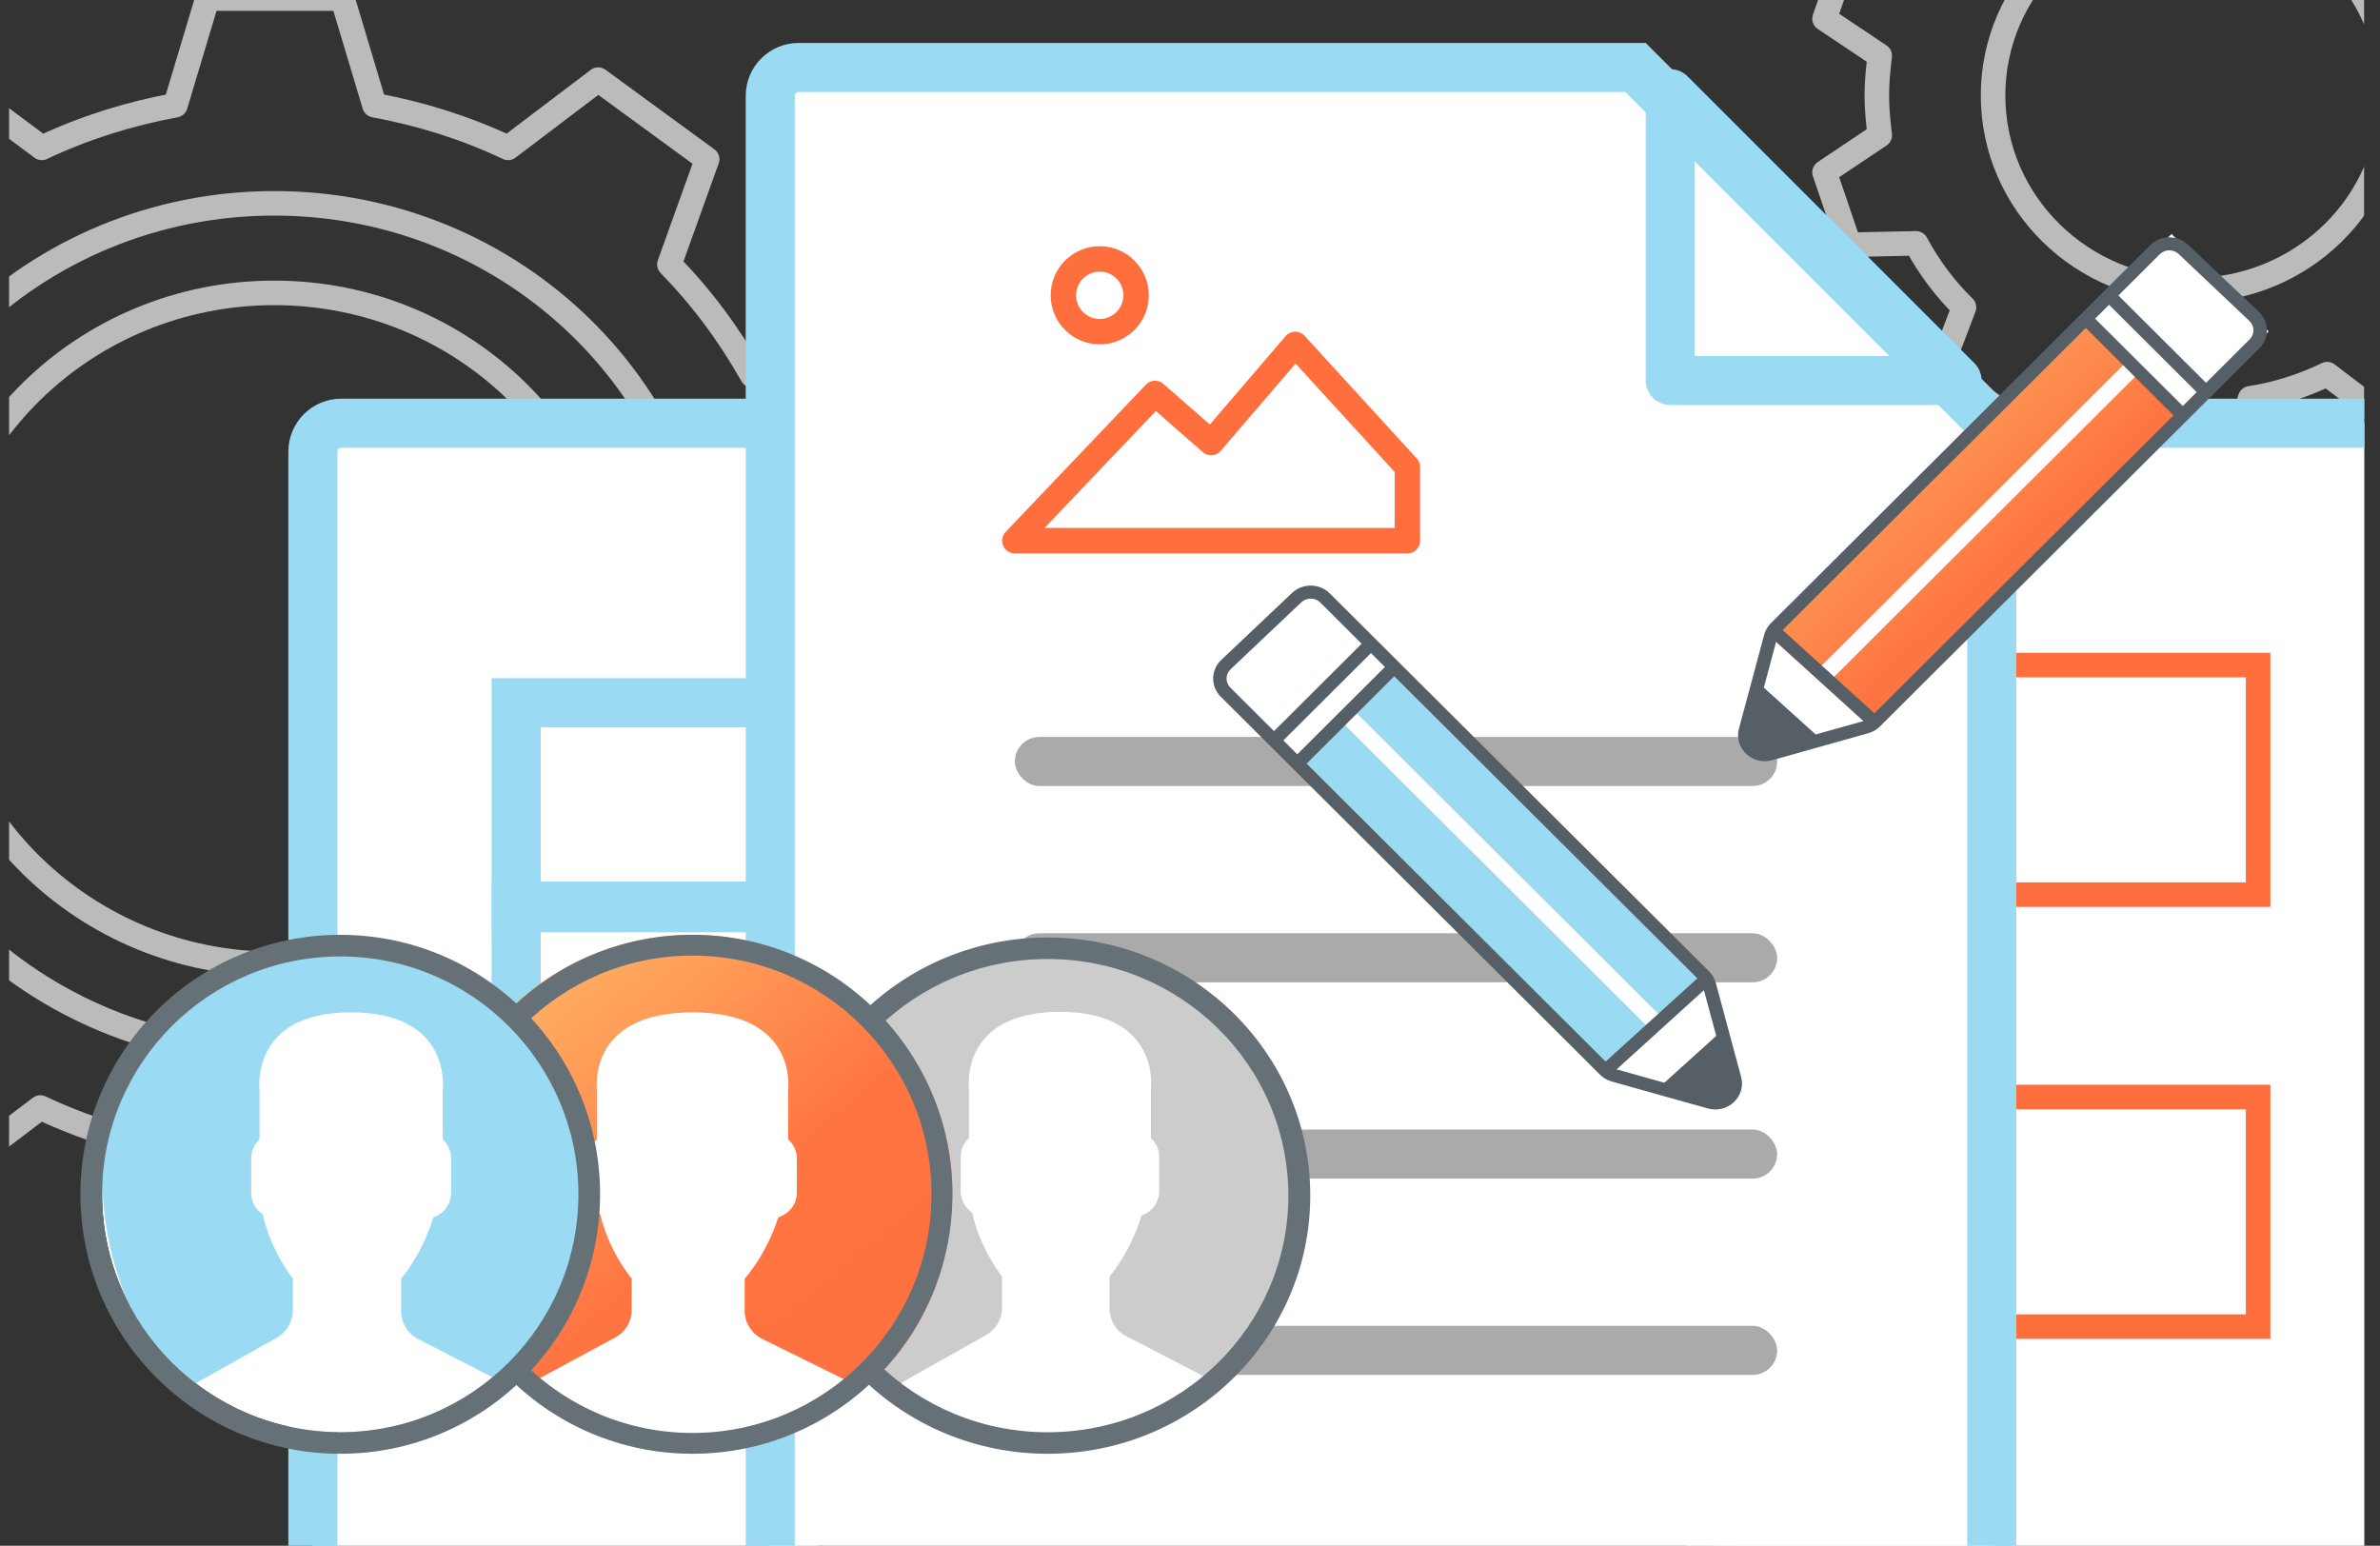 <svg width="97" height="63" viewBox="0 0 97 63" fill="none" xmlns="http://www.w3.org/2000/svg">
<rect x="0" y="0" width="97" height="63" fill="#333333" stroke="none"/>
<g clip-path="url(#clip0_1392_32354)">
<g opacity="0.7">
<path d="M33.321 25.612C33.321 24.685 33.261 23.758 33.143 22.83L36.992 20.281L35.275 15.182L30.656 15.298C29.709 13.617 28.584 12.111 27.281 10.778L28.821 6.49L24.38 3.245L20.709 6.027C18.992 5.215 17.156 4.636 15.262 4.288L13.959 -0.058H8.453L7.15 4.288C5.255 4.636 3.42 5.215 1.703 6.027L-2.028 3.245L-6.468 6.432L-4.929 10.72C-6.231 12.053 -7.416 13.617 -8.304 15.24L-12.922 15.124L-14.639 20.223L-10.79 22.773C-10.909 23.7 -10.968 24.627 -10.968 25.554C-10.968 26.481 -10.909 27.466 -10.79 28.393L-14.639 30.943L-12.922 36.042L-8.304 35.926C-7.356 37.548 -6.231 39.113 -4.929 40.446L-6.468 44.733L-2.028 47.92L1.643 45.139C3.361 45.95 5.196 46.53 7.091 46.877L8.393 51.281H13.9L15.203 46.877C17.097 46.53 18.933 45.95 20.65 45.139L24.321 47.92L28.762 44.733L27.222 40.446C28.525 39.113 29.65 37.548 30.597 35.926L35.215 36.042L36.932 30.943L33.084 28.393C33.261 27.466 33.321 26.539 33.321 25.612Z" stroke="#F5F5F5" stroke-miterlimit="10" stroke-linecap="round" stroke-linejoin="round"/>
<path d="M11.176 42.937C20.954 42.937 28.88 35.18 28.88 25.612C28.88 16.043 20.954 8.287 11.176 8.287C1.399 8.287 -6.527 16.043 -6.527 25.612C-6.527 35.18 1.399 42.937 11.176 42.937Z" stroke="#F5F5F5" stroke-miterlimit="10" stroke-linecap="round" stroke-linejoin="round"/>
<path d="M11.176 39.287C18.893 39.287 25.15 33.164 25.15 25.612C25.15 18.06 18.893 11.937 11.176 11.937C3.459 11.937 -2.797 18.06 -2.797 25.612C-2.797 33.164 3.459 39.287 11.176 39.287Z" stroke="#F5F5F5" stroke-miterlimit="10" stroke-linecap="round" stroke-linejoin="round"/>
<path d="M102.189 3.892C102.189 3.37 102.13 2.791 102.071 2.269L104.321 0.763L103.314 -2.192L100.65 -2.135C100.117 -3.12 99.466 -3.989 98.696 -4.8L99.584 -7.292L96.979 -9.088L94.847 -7.465C93.841 -7.929 92.775 -8.277 91.65 -8.45L90.939 -11H87.742L86.972 -8.508C85.847 -8.335 84.782 -7.987 83.775 -7.523L81.644 -9.088L79.098 -7.234L79.986 -4.742C79.216 -3.931 78.565 -3.062 78.032 -2.077L75.367 -2.135L74.361 0.763L76.611 2.269C76.552 2.791 76.492 3.312 76.492 3.892C76.492 4.471 76.552 4.993 76.611 5.514L74.361 7.021L75.367 9.976L78.091 9.918C78.624 10.903 79.275 11.772 80.045 12.525L79.098 15.017L81.703 16.871L83.834 15.249C84.841 15.712 85.907 16.06 86.972 16.234L87.742 18.783H90.939L91.709 16.234C92.834 16.06 93.9 15.712 94.847 15.249L96.979 16.871L99.584 15.017L98.696 12.525C99.466 11.714 100.117 10.845 100.65 9.918L103.374 9.976L104.38 7.021L102.13 5.514C102.13 4.993 102.189 4.413 102.189 3.892Z" stroke="#F5F5F5" stroke-miterlimit="10" stroke-linecap="round" stroke-linejoin="round"/>
<path d="M89.341 11.83C93.821 11.83 97.453 8.276 97.453 3.892C97.453 -0.493 93.821 -4.047 89.341 -4.047C84.861 -4.047 81.23 -0.493 81.23 3.892C81.23 8.276 84.861 11.83 89.341 11.83Z" stroke="#F5F5F5" stroke-miterlimit="10" stroke-linecap="round" stroke-linejoin="round"/>
</g>
<rect x="12.752" y="17.249" width="19.576" height="47.625" rx="1.158" fill="white" stroke="#9ADAF3" stroke-width="2"/>
<rect x="69.712" y="17.249" width="30.364" height="47.625" rx="1.158" fill="white" stroke="#9ADAF3" stroke-width="2"/>
<rect x="21.037" y="28.641" width="12.499" height="8.357" stroke="#9ADAF3" stroke-width="2"/>
<rect x="78.533" y="27.106" width="13.499" height="9.357" stroke="#FF6F3D"/>
<rect x="21.037" y="36.926" width="12.499" height="8.357" stroke="#9ADAF3" stroke-width="2"/>
<rect x="21.037" y="45.212" width="12.499" height="8.357" stroke="#9ADAF3" stroke-width="2"/>
<rect x="78.533" y="44.712" width="13.499" height="9.357" stroke="#FF6F3D"/>
<path d="M81.176 68.636C81.176 69.275 80.657 69.793 80.018 69.793H32.551C31.911 69.793 31.393 69.275 31.393 68.636V3.908C31.393 3.268 31.911 2.75 32.551 2.75H66.658L81.176 17.267V68.636Z" fill="white" stroke="#9ADAF3" stroke-width="2"/>
<path d="M68.073 3.819L79.762 15.508H68.073V3.819Z" stroke="#9ADAF3" stroke-width="2" stroke-linecap="round" stroke-linejoin="round"/>
<rect x="41.361" y="46.037" width="31.07" height="2" rx="1" fill="#AAAAAA"/>
<rect x="41.361" y="54.037" width="31.07" height="2" rx="1" fill="#AAAAAA"/>
<rect x="41.361" y="38.037" width="31.07" height="2" rx="1" fill="#AAAAAA"/>
<rect x="41.361" y="30.037" width="31.07" height="2" rx="1" fill="#AAAAAA"/>
<path fill-rule="evenodd" clip-rule="evenodd" d="M57.361 22.037H41.361L47.076 16.037L49.361 18.037L52.79 14.037L57.361 19.037V22.037Z" stroke="#FF6F3D" stroke-width="1.036" stroke-linecap="round" stroke-linejoin="round"/>
<path d="M46.303 12.035C46.303 12.854 45.64 13.517 44.821 13.517C44.003 13.517 43.339 12.854 43.339 12.035C43.339 11.217 44.003 10.553 44.821 10.553C45.64 10.553 46.303 11.217 46.303 12.035Z" stroke="#FF6F3D" stroke-width="1.036"/>
<path d="M49.596 27.931L53.553 23.959L69.514 39.725L70.677 44.866L65.546 43.733L49.596 27.931Z" fill="white"/>
<path d="M52.874 31.197L56.831 27.225L69.648 39.857L65.466 43.653L52.874 31.197Z" fill="#9ADAF3"/>
<path fill-rule="evenodd" clip-rule="evenodd" d="M65.602 43.431L50.145 28.026C49.935 27.817 49.939 27.481 50.155 27.277L53.038 24.548C53.254 24.344 53.599 24.348 53.81 24.558L69.266 39.963C69.332 40.029 69.38 40.11 69.403 40.199L70.433 44.026C70.54 44.424 70.16 44.783 69.754 44.669L65.841 43.571C65.75 43.545 65.668 43.497 65.602 43.431ZM49.754 28.396C49.334 27.977 49.342 27.306 49.774 26.898L52.657 24.168C53.089 23.76 53.78 23.769 54.2 24.188L69.657 39.593C69.789 39.725 69.883 39.887 69.931 40.065L70.961 43.892C71.174 44.688 70.415 45.406 69.603 45.178L65.69 44.08C65.508 44.029 65.343 43.933 65.211 43.801L49.754 28.396Z" fill="#555F65"/>
<path d="M54.562 29.301L67.217 41.913L67.711 41.445L55.056 28.833L54.562 29.301Z" fill="white"/>
<path fill-rule="evenodd" clip-rule="evenodd" d="M69.469 39.611L65.369 43.33L65.741 43.717L69.841 39.999L69.469 39.611Z" fill="#555F65"/>
<path fill-rule="evenodd" clip-rule="evenodd" d="M56.503 27.125L52.605 31.01L52.997 31.378L56.895 27.493L56.503 27.125Z" fill="#555F65"/>
<path fill-rule="evenodd" clip-rule="evenodd" d="M70.015 42.159L67.711 44.24L70.015 44.926L70.725 44.239L70.015 42.159Z" fill="#555F65"/>
<path fill-rule="evenodd" clip-rule="evenodd" d="M55.524 26.208L51.746 29.976L52.137 30.345L55.915 26.578L55.524 26.208Z" fill="#555F65"/>
<path d="M92.463 13.509L88.506 9.537L72.319 25.53L71.156 30.671L76.287 29.538L92.463 13.509Z" fill="white"/>
<path d="M88.959 17.002L85.002 13.03L72.185 25.662L76.367 29.458L88.959 17.002Z" fill="url(#paint0_linear_1392_32354)"/>
<path fill-rule="evenodd" clip-rule="evenodd" d="M76.231 29.236L91.688 13.831C91.898 13.622 91.894 13.286 91.678 13.082L88.795 10.353C88.579 10.149 88.234 10.153 88.023 10.363L72.567 25.768C72.501 25.833 72.453 25.915 72.43 26.004L71.4 29.831C71.293 30.229 71.673 30.588 72.079 30.474L75.992 29.376C76.083 29.35 76.165 29.302 76.231 29.236ZM92.079 14.201C92.499 13.782 92.491 13.111 92.059 12.703L89.175 9.973C88.744 9.565 88.053 9.574 87.633 9.993L72.176 25.398C72.044 25.529 71.95 25.692 71.902 25.87L70.873 29.698C70.659 30.493 71.418 31.211 72.231 30.983L76.143 29.885C76.325 29.834 76.49 29.738 76.622 29.606L92.079 14.201Z" fill="#555F65"/>
<path d="M87.271 15.106L74.617 27.718L74.123 27.25L86.777 14.638L87.271 15.106Z" fill="white"/>
<path fill-rule="evenodd" clip-rule="evenodd" d="M72.365 25.416L76.464 29.135L76.092 29.522L71.992 25.804L72.365 25.416Z" fill="#555F65"/>
<path fill-rule="evenodd" clip-rule="evenodd" d="M85.331 12.93L89.228 16.814L88.837 17.182L84.939 13.297L85.331 12.93Z" fill="#555F65"/>
<path fill-rule="evenodd" clip-rule="evenodd" d="M71.818 27.964L74.122 30.045L71.819 30.732L71.109 30.044L71.818 27.964Z" fill="#555F65"/>
<path fill-rule="evenodd" clip-rule="evenodd" d="M86.309 12.013L90.087 15.78L89.696 16.15L85.918 12.382L86.309 12.013Z" fill="#555F65"/>
<path d="M52.402 48.608C52.402 53.927 48.084 58.24 42.757 58.24C37.431 58.24 33.113 53.927 33.113 48.608C33.113 43.288 37.431 38.976 42.757 38.976C48.084 38.976 52.402 43.288 52.402 48.608Z" fill="white"/>
<path d="M43.199 38.538C37.632 38.44 33.212 41.919 33.117 47.662C33.063 50.918 34.343 54.542 36.583 56.488C36.73 56.356 37.016 56.199 37.19 56.101L40.199 54.408C40.593 54.186 40.839 53.759 40.839 53.296V52.024C40.839 52.024 39.956 50.934 39.619 49.421C39.34 49.234 39.153 48.912 39.153 48.545V47.154C39.153 46.847 39.285 46.574 39.49 46.382V44.37C39.49 44.37 39.089 41.24 43.199 41.24C47.309 41.24 46.908 44.37 46.908 44.37V46.382C47.114 46.574 47.246 46.847 47.246 47.154V48.545C47.246 49.013 46.941 49.407 46.528 49.538C46.298 50.276 45.966 50.98 45.527 51.62C45.416 51.781 45.312 51.918 45.222 52.024V53.328C45.222 53.808 45.485 54.247 45.901 54.461L49.122 56.123L49.774 56.05C51.947 54.181 52.791 51.754 52.843 48.608C52.924 43.721 48.767 38.636 43.199 38.538Z" fill="#CCCCCC"/>
<path fill-rule="evenodd" clip-rule="evenodd" d="M53.401 48.73C53.401 54.541 48.609 59.252 42.698 59.252C36.787 59.252 31.995 54.541 31.995 48.73C31.995 42.92 36.787 38.209 42.698 38.209C48.609 38.209 53.401 42.92 53.401 48.73ZM42.698 58.375C48.116 58.375 52.509 54.057 52.509 48.73C52.509 43.404 48.116 39.086 42.698 39.086C37.279 39.086 32.887 43.404 32.887 48.73C32.887 54.057 37.279 58.375 42.698 58.375Z" fill="#657077"/>
<path d="M37.966 48.676C37.966 54.049 33.605 58.404 28.227 58.404C22.848 58.404 18.487 54.049 18.487 48.676C18.487 43.303 22.848 38.948 28.227 38.948C33.605 38.948 37.966 43.303 37.966 48.676Z" fill="white"/>
<path d="M28.407 38.102C22.56 38.003 17.738 42.609 17.638 48.389C17.582 51.667 18.924 54.649 21.277 56.608C21.431 56.475 21.731 56.317 21.915 56.218L25.074 54.514C25.489 54.291 25.747 53.861 25.747 53.394V52.115C25.747 52.115 24.819 51.018 24.466 49.495C24.172 49.307 23.976 48.983 23.976 48.613V47.212C23.976 46.904 24.114 46.629 24.33 46.436V44.411C24.33 44.411 23.909 41.26 28.226 41.26C32.543 41.26 32.122 44.411 32.122 44.411V46.436C32.338 46.629 32.476 46.904 32.476 47.212V48.613C32.476 49.084 32.156 49.48 31.722 49.613C31.481 50.356 31.132 51.064 30.671 51.708C30.554 51.87 30.446 52.008 30.351 52.115V53.427C30.351 53.91 30.627 54.352 31.064 54.568L34.447 56.24C34.65 56.34 35.007 56.467 35.176 56.608C37.457 54.727 38.758 51.914 38.813 48.747C38.914 42.967 34.004 38.196 28.407 38.102Z" fill="url(#paint1_linear_1392_32354)"/>
<path fill-rule="evenodd" clip-rule="evenodd" d="M38.816 48.676C38.816 54.515 34.076 59.252 28.226 59.252C22.376 59.252 17.637 54.515 17.637 48.676C17.637 42.837 22.376 38.1 28.226 38.1C34.076 38.1 38.816 42.837 38.816 48.676ZM28.226 58.404C33.605 58.404 37.965 54.049 37.965 48.676C37.965 43.303 33.605 38.948 28.226 38.948C22.847 38.948 18.487 43.303 18.487 48.676C18.487 54.049 22.847 58.404 28.226 58.404Z" fill="#657077"/>
<path d="M23.574 48.676C23.574 54.03 19.228 58.37 13.867 58.37C8.506 58.37 4.16 54.03 4.16 48.676C4.16 43.322 8.506 38.982 13.867 38.982C19.228 38.982 23.574 43.322 23.574 48.676Z" fill="white"/>
<path d="M14.312 38.541C8.709 38.442 4.26 41.944 4.165 47.724C4.11 51.002 5.398 54.649 7.653 56.608C7.8 56.475 8.088 56.317 8.264 56.218L11.292 54.514C11.689 54.291 11.936 53.861 11.936 53.394V52.115C11.936 52.115 11.047 51.018 10.709 49.495C10.428 49.307 10.239 48.983 10.239 48.613V47.212C10.239 46.904 10.372 46.629 10.578 46.436V44.411C10.578 44.411 10.175 41.261 14.312 41.261C18.448 41.261 18.045 44.411 18.045 44.411V46.436C18.252 46.629 18.385 46.904 18.385 47.212V48.613C18.385 49.084 18.078 49.48 17.662 49.613C17.431 50.356 17.096 51.064 16.655 51.708C16.543 51.87 16.439 52.008 16.348 52.115V53.427C16.348 53.91 16.612 54.352 17.031 54.568L20.273 56.24L20.93 56.167C23.116 54.286 23.966 51.843 24.018 48.676C24.1 43.758 19.916 38.64 14.312 38.541Z" fill="#9ADAF3"/>
<path fill-rule="evenodd" clip-rule="evenodd" d="M24.457 48.676C24.457 54.517 19.716 59.252 13.867 59.252C8.019 59.252 3.278 54.517 3.278 48.676C3.278 42.836 8.019 38.101 13.867 38.101C19.716 38.101 24.457 42.836 24.457 48.676ZM13.867 58.371C19.228 58.371 23.574 54.03 23.574 48.676C23.574 43.322 19.228 38.982 13.867 38.982C8.506 38.982 4.16 43.322 4.16 48.676C4.16 54.03 8.506 58.371 13.867 58.371Z" fill="#657077"/>
</g>
<defs>
<linearGradient id="paint0_linear_1392_32354" x1="72.185" y1="12.387" x2="88.598" y2="29.8" gradientUnits="userSpaceOnUse">
<stop stop-color="#FFC671"/>
<stop offset="0.594" stop-color="#FF7541"/>
<stop offset="1" stop-color="#FF6F3D"/>
</linearGradient>
<linearGradient id="paint1_linear_1392_32354" x1="17.637" y1="37.377" x2="35.884" y2="59.073" gradientUnits="userSpaceOnUse">
<stop stop-color="#FFC671"/>
<stop offset="0.594" stop-color="#FF7541"/>
<stop offset="1" stop-color="#FF6F3D"/>
</linearGradient>
<clipPath id="clip0_1392_32354">
<rect width="96" height="63" fill="white" transform="translate(0.361)"/>
</clipPath>
</defs>
</svg>
